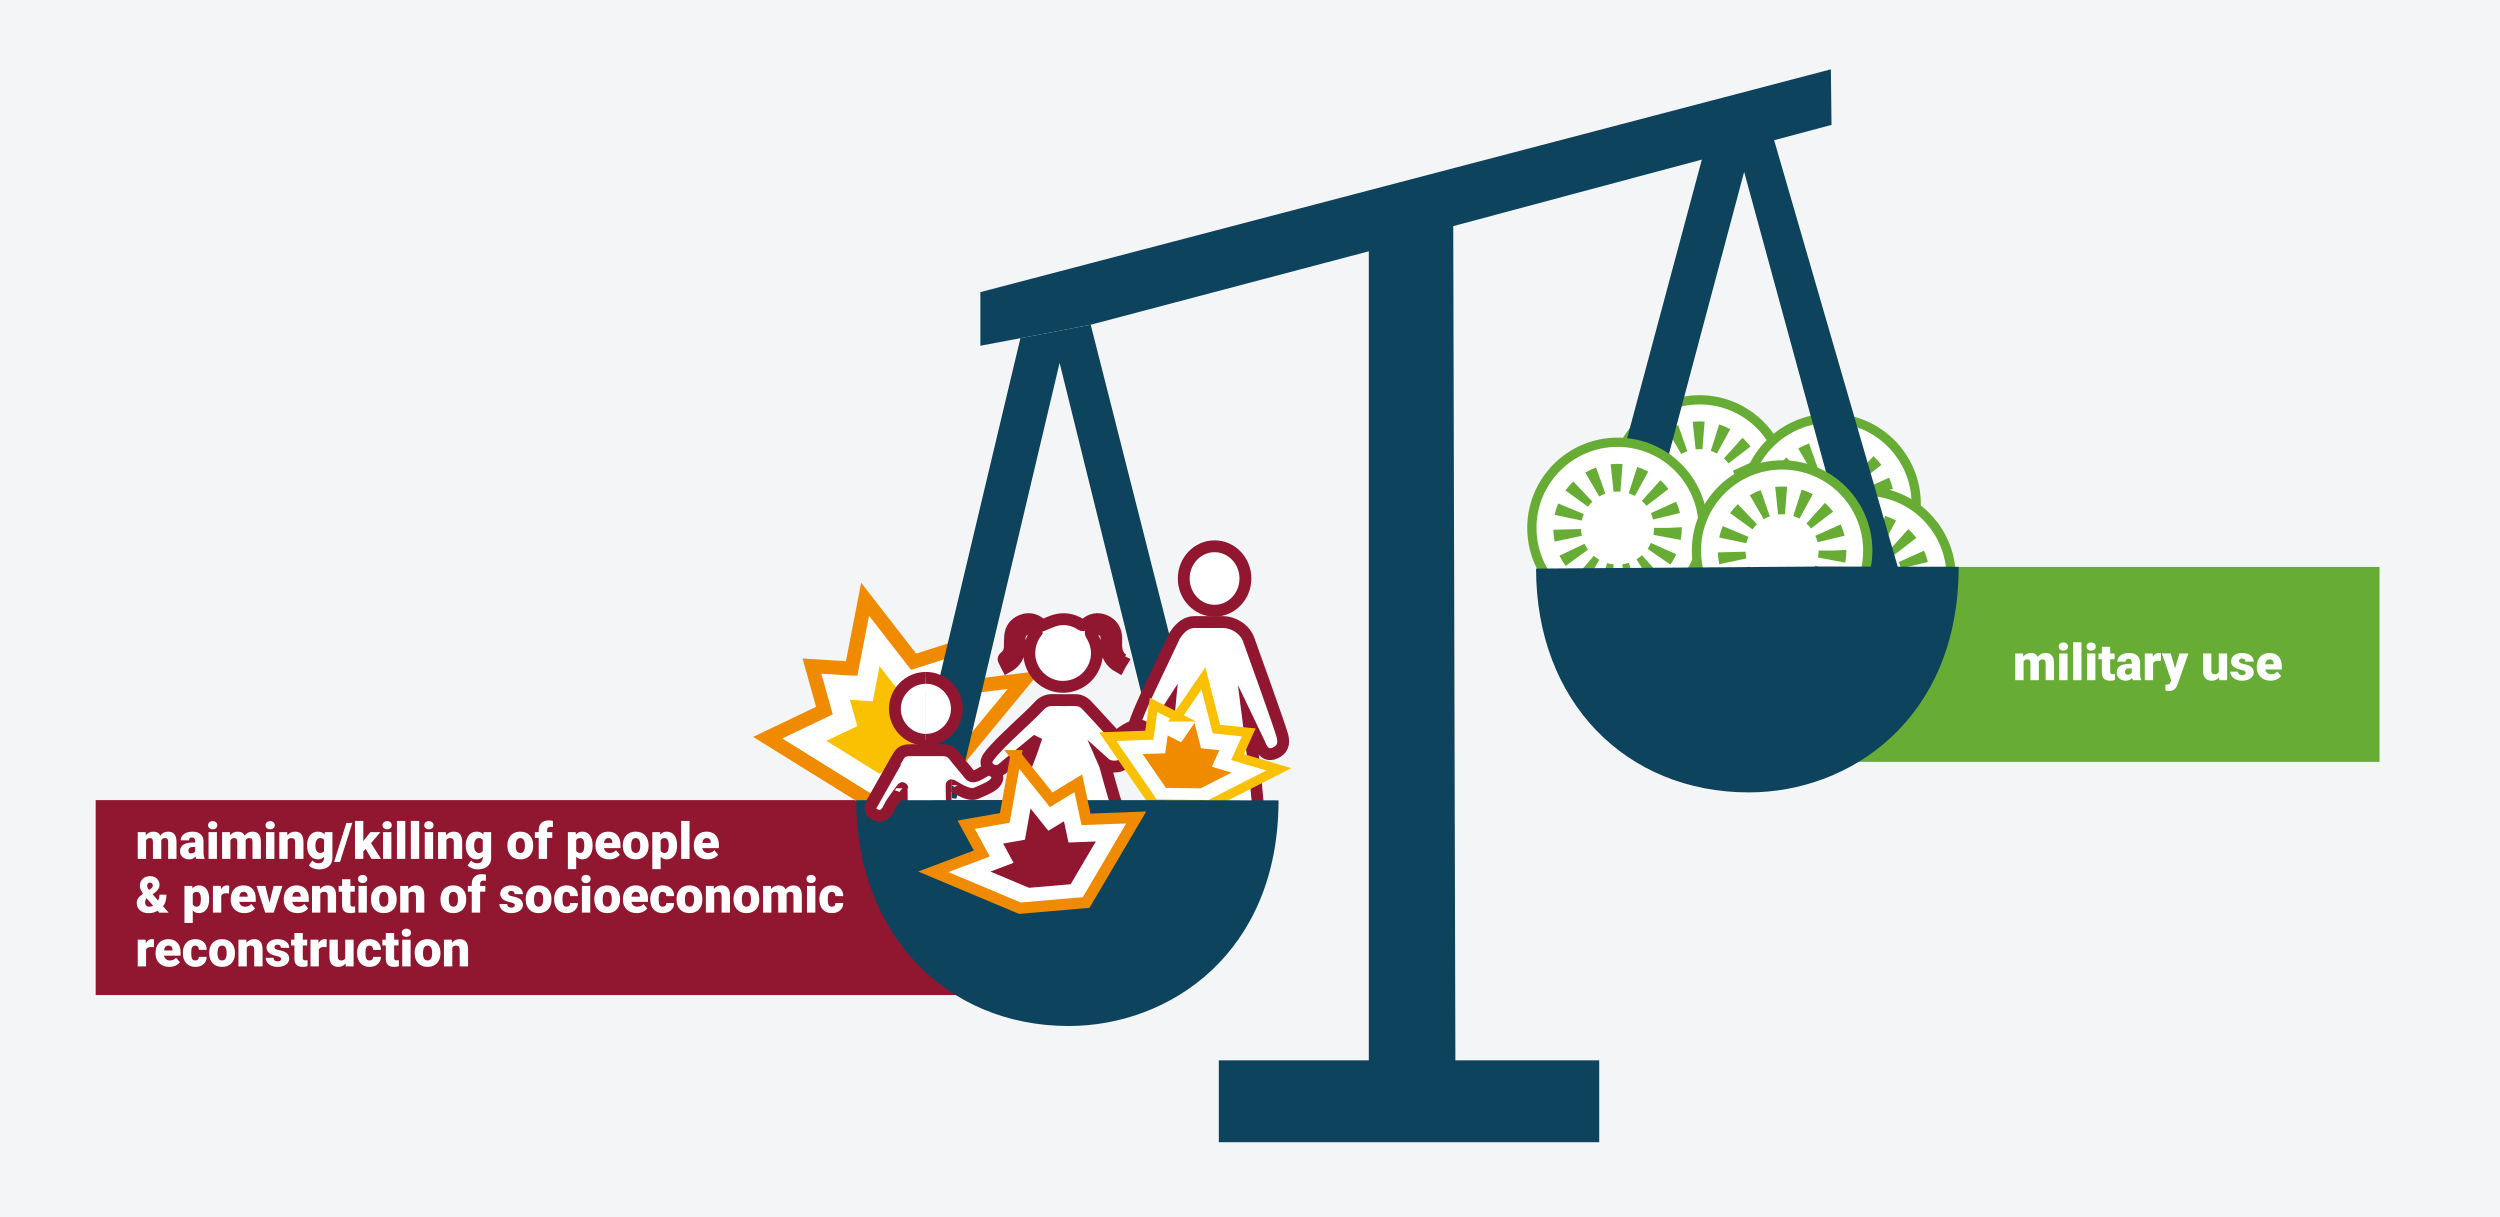 <?xml version="1.0" encoding="UTF-8"?>
<svg id="Ebene_2" data-name="Ebene 2" xmlns="http://www.w3.org/2000/svg" viewBox="0 0 1920 934.74">
  <defs>
    <style>
      .cls-1 {
        fill: #f08b00;
      }

      .cls-2 {
        fill: #90172f;
      }

      .cls-3 {
        fill: #0d435c;
      }

      .cls-4 {
        fill: #67ac35;
      }

      .cls-5, .cls-6, .cls-7, .cls-8, .cls-9 {
        fill: #fff;
      }

      .cls-10 {
        fill: #f3f5f7;
      }

      .cls-6 {
        stroke-width: 8.591px;
      }

      .cls-6, .cls-7 {
        stroke: #f08b00;
      }

      .cls-6, .cls-7, .cls-8, .cls-9 {
        stroke-miterlimit: 10;
      }

      .cls-7 {
        stroke-width: 10.754px;
      }

      .cls-8 {
        stroke: #fac102;
        stroke-width: 7.122px;
      }

      .cls-9 {
        stroke: #90172f;
        stroke-width: 9.107px;
      }

      .cls-11 {
        fill: #fac102;
      }
    </style>
  </defs>
  <rect class="cls-10" x="-17.463" y="-15.034" width="1953.011" height="964.169"/>
  <rect class="cls-2" x="73.478" y="614.493" width="755.444" height="149.695"/>
  <rect class="cls-4" x="1279.216" y="435.411" width="548.259" height="149.695"/>
  <g>
    <circle class="cls-5" cx="1305.22" cy="373.151" r="66.831"/>
    <g>
      <path class="cls-4" d="M1305.285,442.199c-38.239,0-69.35-31.111-69.35-69.35s31.111-69.35,69.35-69.35,69.347,31.111,69.347,69.35-31.107,69.35-69.347,69.35ZM1305.285,310.599c-34.325,0-62.25,27.925-62.25,62.25s27.925,62.25,62.25,62.25c34.322,0,62.246-27.925,62.246-62.25s-27.924-62.25-62.246-62.25Z"/>
      <path class="cls-4" d="M1300.179,422.066c-3.062-.316-6.095-.919-9.015-1.793l6.109-20.408c1.64.492,3.353.832,5.09,1.009l-2.184,21.192ZM1311.6,421.924l-2.698-21.129c1.713-.219,3.415-.604,5.059-1.141l6.609,20.255c-2.916.95-5.932,1.626-8.97,2.014ZM1280.649,415.749c-2.638-1.522-5.156-3.304-7.482-5.301l13.862-16.171c1.328,1.137,2.763,2.153,4.258,3.013l-10.637,18.459ZM1330.968,415.117l-11.088-18.189c1.47-.898,2.874-1.945,4.168-3.114l14.271,15.817c-2.274,2.052-4.747,3.897-7.35,5.485ZM1265.407,402.053c-1.806-2.469-3.387-5.118-4.702-7.877l19.236-9.16c.746,1.567,1.64,3.072,2.663,4.473l-17.197,12.565ZM1345.873,401.041l-17.509-12.128c.985-1.425,1.841-2.951,2.545-4.532l19.465,8.661c-1.245,2.795-2.757,5.485-4.5,7.999ZM1257.017,383.32c-.634-2.975-.995-6.033-1.075-9.091l21.296-.541c.045,1.748.25,3.495.61,5.187l-20.831,4.445ZM1353.785,382.089l-20.942-3.911c.305-1.626.465-3.3.479-4.982l-.004-.378h21.302-10.301l10.284-.506.021.666c0,3.065-.284,6.13-.839,9.112ZM1277.83,367.187l-20.852-4.348c.628-3.013,1.543-5.974,2.722-8.796l19.659,8.196c-.659,1.585-1.175,3.249-1.529,4.947ZM1332.542,366.383c-.399-1.675-.964-3.325-1.674-4.903l19.416-8.758c1.262,2.795,2.264,5.724,2.978,8.703l-20.72,4.958ZM1282.542,356.553l-17.252-12.496c1.782-2.462,3.81-4.778,6.026-6.882l14.673,15.443c-1.269,1.207-2.427,2.531-3.446,3.935ZM1327.515,355.891c-1.054-1.373-2.25-2.659-3.55-3.824l14.209-15.873c2.281,2.042,4.375,4.3,6.234,6.716l-16.892,12.981ZM1291.199,348.714l-10.72-18.407c2.656-1.546,5.461-2.846,8.338-3.859l7.083,20.089c-1.616.572-3.2,1.304-4.701,2.177ZM1318.635,348.312c-1.518-.829-3.12-1.512-4.767-2.039l6.497-20.29c2.916.936,5.759,2.149,8.45,3.613l-10.18,18.716ZM1302.246,345.098l-2.261-21.184c3.058-.326,6.158-.371,9.167-.129l-1.692,21.233c-1.73-.135-3.509-.108-5.215.08Z"/>
    </g>
  </g>
  <g>
    <circle class="cls-5" cx="1405.776" cy="387.286" r="66.831"/>
    <g>
      <path class="cls-4" d="M1405.841,456.335c-38.239,0-69.35-31.111-69.35-69.35s31.111-69.35,69.35-69.35,69.347,31.111,69.347,69.35-31.107,69.35-69.347,69.35ZM1405.841,324.734c-34.325,0-62.25,27.925-62.25,62.25s27.925,62.25,62.25,62.25c34.322,0,62.246-27.925,62.246-62.25s-27.924-62.25-62.246-62.25Z"/>
      <path class="cls-4" d="M1400.736,436.201c-3.062-.316-6.095-.919-9.015-1.793l6.109-20.408c1.64.492,3.353.832,5.09,1.009l-2.184,21.192ZM1412.157,436.059l-2.698-21.129c1.713-.219,3.415-.604,5.059-1.141l6.609,20.255c-2.916.95-5.932,1.626-8.97,2.014ZM1381.205,429.884c-2.638-1.522-5.156-3.304-7.482-5.301l13.862-16.171c1.328,1.137,2.763,2.153,4.258,3.013l-10.637,18.459ZM1431.524,429.253l-11.088-18.189c1.47-.898,2.874-1.945,4.168-3.114l14.271,15.817c-2.274,2.052-4.747,3.897-7.35,5.485ZM1365.964,416.189c-1.806-2.469-3.387-5.118-4.702-7.877l19.236-9.16c.746,1.567,1.64,3.072,2.663,4.473l-17.197,12.565ZM1446.43,415.176l-17.509-12.128c.985-1.425,1.841-2.951,2.545-4.532l19.465,8.661c-1.245,2.795-2.757,5.485-4.5,7.999ZM1357.573,397.456c-.634-2.975-.995-6.033-1.075-9.091l21.296-.541c.045,1.748.25,3.495.61,5.187l-20.831,4.445ZM1454.342,396.225l-20.942-3.911c.305-1.626.465-3.3.479-4.982l-.004-.378h21.302-10.301l10.284-.506.021.666c0,3.065-.284,6.13-.839,9.112ZM1378.386,381.323l-20.852-4.348c.628-3.013,1.543-5.974,2.722-8.796l19.659,8.196c-.659,1.585-1.175,3.249-1.529,4.947ZM1433.098,380.518c-.399-1.675-.964-3.325-1.674-4.903l19.416-8.758c1.262,2.795,2.264,5.724,2.978,8.703l-20.72,4.958ZM1383.098,370.689l-17.252-12.496c1.782-2.462,3.81-4.778,6.026-6.882l14.673,15.443c-1.269,1.207-2.427,2.531-3.446,3.935ZM1428.071,370.027c-1.054-1.373-2.25-2.659-3.55-3.824l14.209-15.873c2.281,2.042,4.375,4.3,6.234,6.716l-16.892,12.981ZM1391.756,362.85l-10.72-18.407c2.656-1.546,5.461-2.846,8.338-3.859l7.083,20.089c-1.616.572-3.2,1.304-4.701,2.177ZM1419.191,362.447c-1.518-.829-3.12-1.512-4.767-2.039l6.497-20.29c2.916.936,5.759,2.149,8.45,3.613l-10.18,18.716ZM1402.802,359.234l-2.261-21.184c3.058-.326,6.158-.371,9.167-.129l-1.692,21.233c-1.73-.135-3.509-.108-5.215.08Z"/>
    </g>
  </g>
  <g>
    <circle class="cls-5" cx="1432.587" cy="443.328" r="66.831"/>
    <g>
      <path class="cls-4" d="M1432.652,512.376c-38.239,0-69.35-31.111-69.35-69.35s31.111-69.35,69.35-69.35,69.347,31.111,69.347,69.35-31.107,69.35-69.347,69.35ZM1432.652,380.776c-34.325,0-62.25,27.925-62.25,62.25s27.925,62.25,62.25,62.25c34.322,0,62.246-27.925,62.246-62.25s-27.924-62.25-62.246-62.25Z"/>
      <path class="cls-4" d="M1427.546,492.243c-3.062-.316-6.095-.919-9.015-1.793l6.109-20.408c1.64.492,3.353.832,5.09,1.009l-2.184,21.192ZM1438.967,492.101l-2.698-21.129c1.713-.219,3.415-.604,5.059-1.141l6.609,20.255c-2.916.95-5.932,1.626-8.97,2.014ZM1408.016,485.926c-2.638-1.522-5.156-3.304-7.482-5.301l13.862-16.171c1.328,1.137,2.763,2.153,4.258,3.013l-10.637,18.459ZM1458.335,485.295l-11.088-18.189c1.47-.898,2.874-1.945,4.168-3.114l14.271,15.817c-2.274,2.052-4.747,3.897-7.35,5.485ZM1392.774,472.23c-1.806-2.469-3.387-5.118-4.702-7.877l19.236-9.16c.746,1.567,1.64,3.072,2.663,4.473l-17.197,12.565ZM1473.24,471.218l-17.509-12.128c.985-1.425,1.841-2.951,2.545-4.532l19.465,8.661c-1.245,2.795-2.757,5.485-4.5,7.999ZM1384.384,453.497c-.634-2.975-.995-6.033-1.075-9.091l21.296-.541c.045,1.748.25,3.495.61,5.187l-20.831,4.445ZM1481.152,452.266l-20.942-3.911c.305-1.626.465-3.3.479-4.982l-.004-.378h21.302-10.301l10.284-.506.021.666c0,3.065-.284,6.13-.839,9.112ZM1405.197,437.364l-20.852-4.348c.628-3.013,1.543-5.974,2.722-8.796l19.659,8.196c-.659,1.585-1.175,3.249-1.529,4.947ZM1459.909,436.56c-.399-1.675-.964-3.325-1.674-4.903l19.416-8.758c1.262,2.795,2.264,5.724,2.978,8.703l-20.72,4.958ZM1409.909,426.731l-17.252-12.496c1.782-2.462,3.81-4.778,6.026-6.882l14.673,15.443c-1.269,1.207-2.427,2.531-3.446,3.935ZM1454.882,426.069c-1.054-1.373-2.25-2.659-3.55-3.824l14.209-15.873c2.281,2.042,4.375,4.3,6.234,6.716l-16.892,12.981ZM1418.566,418.891l-10.72-18.407c2.656-1.546,5.461-2.846,8.338-3.859l7.083,20.089c-1.616.572-3.2,1.304-4.701,2.177ZM1446.002,418.489c-1.518-.829-3.12-1.512-4.767-2.039l6.497-20.29c2.916.936,5.759,2.149,8.45,3.613l-10.18,18.716ZM1429.613,415.275l-2.261-21.184c3.058-.326,6.158-.371,9.167-.129l-1.692,21.233c-1.73-.135-3.509-.108-5.215.08Z"/>
    </g>
  </g>
  <path class="cls-7" d="M654.053,513.493l-30.477-1.933,9.562,34.183-43.57,20.801,80.604,50.031,58.94-24.747,57.484-69.686-49.5,6.084.443-31.447-35.897,11.443-37.267-48.006-10.321,53.277Z"/>
  <polygon class="cls-11" points="712.234 578.546 737.859 547.481 714.233 550.383 714.531 529.302 694.221 535.775 675.516 511.679 670.297 538.614 652.757 537.502 658.385 557.623 634.652 568.953 675.175 594.104 712.234 578.546"/>
  <path class="cls-3" d="M1362.326,106.935l-55.139,14.976-85.361,318.385c4.759.992,9.403,2.834,14.245,3.435,6.71.834,13.552.382,20.319.205l83.113-311.95,86.557,317.306c3.688.424,7.389.341,11.098.295,3.877-.048,7.7.245,11.562.647,4.501.468,9.001.991,13.507,1.393l-99.902-344.692Z"/>
  <polyline class="cls-3" points="837.666 249.385 1051.241 192.993 1051.241 814.335 936.055 814.335 936.055 877.193 1228.207 877.193 1228.207 814.335 1117.735 814.335 1116.088 173.652 1406.605 95.897 1406.113 53.24 752.912 224.348 752.912 265.519 783.669 259.739"/>
  <path class="cls-3" d="M783.669,259.739l-83.866,352.273c11.532,1.212,23.193-.742,34.666,1.406l79.305-334.731,85.581,345.936c.147-.934.56-1.861,1.058-1.88,10.641-.409,21.284-.1,31.928-.026l-94.674-373.333"/>
  <g>
    <path class="cls-9" d="M937.313,688.137c-2.304,0-5.181-.26-7.024-2.3-1.246-1.376-1.867-3.401-1.843-6.009,0-.01.034-2.16.034-2.16l.784-69.666c-.005-.014-.005-.053-.01-.053,0-.019.034-2.069.034-2.069,0-.14.038-.269.101-.38.799-7.712,4.95-6.456,8.501-6.456,3.825.024,9.689-.048,9.689,8.862,0,8.217-.77,69.185-.779,69.8l-.034,2.155c-.005.111-.524,8.164-7.591,8.246l-.649.014c-.385.005-.794.014-1.212.014Z"/>
    <path class="cls-9" d="M918.787,688.137c-2.304,0-5.181-.26-7.024-2.3-1.246-1.376-1.867-3.401-1.843-6.009,0-.01.034-2.16.034-2.16l.784-69.666c-.005-.014-.005-.053-.01-.053,0-.019.034-2.069.034-2.069,0-.14.038-.269.101-.38.799-7.712,4.95-6.456,8.501-6.456,3.825.024,9.689-.048,9.689,8.862,0,8.217-.77,69.185-.779,69.8l-.034,2.155c-.005.111-.524,8.164-7.591,8.246l-.649.014c-.385.005-.794.014-1.212.014Z"/>
    <path class="cls-9" d="M864.175,504.112c-1.135,2.271-3.71,5.866-4.845,8.142-6.504-3.608-9.424-9.006-9.525-16.078-.034-2.242.01-4.493-.072-6.735-.101-2.819-1.535-4.825-4.113-5.884-2.482-1.015-4.811-.558-6.971,1.049-1.198.89-1.28,1.636-.462,2.944,6.076,9.699,5.605,20.749-1.164,29.774-6.158,8.212-17.228,11.993-27.239,9.304-10.3-2.766-17.906-11.575-19.113-22.005-.64-5.547.471-12.224,4.782-18.445-1.867-2.68-4.614-3.738-7.539-2.915-2.814.794-4.719,3.411-4.83,6.567-.12,3.512.048,7.067-.496,10.512-.842,5.335-4.041,9.16-9.001,11.888-1.01-1.982-2.025-3.781-2.824-5.672-.178-.419.236-1.39.674-1.713,2.79-2.098,4.075-4.859,4.113-8.303.034-2.838.014-5.696.303-8.51.553-5.48,3.627-9.323,8.602-11.378,5.172-2.131,10.112-1.328,14.5,2.28.63.52,1.256,1.049,1.621,1.352,3.425-1.371,6.572-2.963,9.896-3.887,6.918-1.92,13.504-.659,19.546,3.141,1.448.909,2.285.88,3.589-.279,4.431-3.95,9.588-4.845,15.019-2.511,5.523,2.377,8.318,6.841,8.635,12.835.067,1.342.072,2.694.005,4.041-.255,4.878.575,10.367,5.425,13.057"/>
    <path class="cls-9" d="M932.794,469.037c-13.061,0-23.689-11.1-23.689-24.746s10.627-24.75,23.689-24.75,23.689,11.104,23.689,24.75-10.627,24.746-23.689,24.746Z"/>
    <path class="cls-9" d="M900.828,628.533c-5.09,0-9.227-4.474-9.227-9.968,0-.048,2.188-29.381,2.192-29.425l4.385-45.884-10.687,16.534c-.014.019-5.215,6.018-7.769,6.018-1.496,0-4.666-.143-6.499-1.567-1.515-1.179-1.689-3.343-2.108-5.967-.586-3.675,12.17-30.328,12.175-30.333,0,0,19.034-40.053,19.039-40.062,4.546-6.932,9.41-10.16,15.298-10.16.274,0,.548.005.827.019l20.85-.005c7.452.082,16.631,4.83,19.777,13.754.962,2.675,23.698,65.779,25.776,73.51,1.756,6.528-.096,10.892-5.658,13.35-1.299.572-2.54.861-3.685.861-3.522,0-6.264-2.651-8.159-7.885-.01-.019-8.574-17.881-8.574-17.881l4.813,37.88c.005.043,2.534,27.194,2.534,27.242,0,5.494-4.137,9.968-9.227,9.968h-56.075Z"/>
    <path class="cls-9" d="M730.816,603.04c-.096-.004,1.37,75.514,1.38,78.463.014,3.834-3.88,7.433-8.888,7.668-5.619.269-9.286-2.981-9.642-7.464-.048-.568-.024-1.14-.024-1.713v-48.277c0-.414.043-.827.038-1.241-.014-1.164-.9-1.92-2.314-1.972-1.179-.048-2.242.75-2.3,1.809-.048.775.034,1.554.034,2.328.005,16.198.01,32.391-.005,48.589,0,3.844-2.877,6.904-7.288,7.851-5.85,1.256-8.948-2.237-9.343-7.269-.053-.621-.029-1.246-.029-1.867-.005-16.925-.019-33.844-.005-50.769.005-4.349.12-8.698.13-13.047.005-3.579-.063-7.159-.106-10.738,0-.178-7.635,10.175-9.025,12.662-1.309,2.338-3.358,8.736-8.635,8.409-2.396.067-5.143-1.472-6.187-3.339-.866-1.544-1.058-3.045-.058-4.614.726-1.131,1.318-2.328,1.977-3.493,5.638-9.978,11.272-19.955,16.92-29.928.924-1.636,1.944-3.238,2.891-4.869,1.506-2.588,4.065-3.873,7.404-4.012,2.723-.115,5.465-.029,8.198-.029,6.023,0,12.051.029,18.079-.01,3.666-.024,6.418,1.208,8.414,3.786,4.917,6.355,7.337,8.698,12.292,15.039,3.637,4.642,12.085-5.104,15.683-3.82,3.82,1.361,6.139,3.955,5.455,7.226-1.501,4.503-6.615,6.75-16.366,10.911-6.297,2.689-18.68-6.769-18.68-6.273"/>
    <path class="cls-9" d="M711.063,568.179c-13.052-.024-23.799-10.781-23.794-23.814.005-13.066,10.719-23.765,23.799-23.77"/>
    <path class="cls-9" d="M711.068,520.595c13.052-.005,23.809,10.729,23.818,23.77.014,12.999-10.829,23.838-23.823,23.814"/>
    <path class="cls-9" d="M838.178,636.234c-6.716.64-13.008,1.246-19.46,1.867-.058.452-.173.924-.173,1.395-.01,13.432-.034,26.864.01,40.296.014,4.686,3.127,8.049,8.005,8.876,5.999,1.015,11.065-2.583,11.416-8.169.14-2.251.188-4.517.192-6.774.019-11.806.01-23.612.01-35.417v-2.073ZM816.394,638.115c-6.552-.63-12.994-1.256-19.575-1.891-.034.601-.101,1.222-.101,1.847-.01,13.923-.019,27.845,0,41.768.01,4.652,3.031,7.909,8.073,8.809,4.753.842,9.487-1.549,11.002-5.682.438-1.183.707-2.482.712-3.733.048-13.143.034-26.291.024-39.434,0-.553-.087-1.106-.135-1.684ZM794.777,569.799c-.488,1.463-3.235,9.697-5.79,15.995-1.713,4.224-3.416,8.453-5.152,12.672-3.098,7.534-6.216,15.063-9.323,22.592-.14.332-.236.678-.404.991-1.501,2.766-.375,4.565,2.973,5.311,3.339.736,6.62,1.713,9.958,2.458,9.227,2.064,18.604,3.377,28.105,3.594,4.373.101,8.785-.241,13.138-.693,9.429-.986,18.705-2.694,27.744-5.364.597-.173,1.212-.303,1.78-.539,1.626-.674,2.276-1.905,1.785-3.469-.346-1.082-.803-2.141-1.232-3.199-3.728-9.222-9.21-31.759-10.232-34.059,3.311,3.001,10.892,4.437,16.98-.951,2.302-2.037,12.519-11.163,15.917-15.14,1.426-1.669,2.041-5.424.954-7.824-1.518-3.35-5.189-5.607-9.039-5.022-7.345,1.118-15.699,8.82-15.699,8.82-4.551-4.58-18.216-19.897-22.95-24.708-2.386-2.425-5.302-3.618-8.91-3.589-5.571.048-11.152.149-16.713-.038-4.219-.14-7.438,1.342-10.146,4.046-1.626,1.631-3.204,3.3-4.82,4.936-7.558,7.654-34.361,31.145-35.898,37.423-.738,3.014.784,5.759,4.214,7.476,2.463,1.232,5.927.616,8.154-1.491,1.78-1.684,23.85-19.589,24.605-20.228Z"/>
  </g>
  <path class="cls-8" d="M903.902,550.575l-17.998-9.225-3.223,23.285-31.955,1.123,35.734,51.675,42.331.542,53.317-27.135-31.668-9.382,8.576-18.98-24.823-2.534-9.951-38.997-20.342,29.628Z"/>
  <polygon class="cls-1" points="922.05 605.449 945.819 593.353 930.704 588.874 936.453 576.15 922.41 574.717 917.416 555.143 907.131 570.121 896.773 564.812 894.875 578.518 877.47 579.129 895.435 605.108 922.05 605.449"/>
  <g>
    <circle class="cls-5" cx="1242.205" cy="405.747" r="66.831"/>
    <g>
      <path class="cls-4" d="M1242.27,474.795c-38.239,0-69.35-31.111-69.35-69.35s31.111-69.35,69.35-69.35,69.347,31.111,69.347,69.35-31.107,69.35-69.347,69.35ZM1242.27,343.195c-34.325,0-62.25,27.925-62.25,62.25s27.925,62.25,62.25,62.25c34.322,0,62.246-27.925,62.246-62.25s-27.924-62.25-62.246-62.25Z"/>
      <path class="cls-4" d="M1237.165,454.662c-3.062-.316-6.095-.919-9.015-1.793l6.109-20.408c1.64.492,3.353.832,5.09,1.009l-2.184,21.192ZM1248.586,454.52l-2.698-21.129c1.713-.219,3.415-.604,5.059-1.141l6.609,20.255c-2.916.95-5.932,1.626-8.97,2.014ZM1217.634,448.345c-2.638-1.522-5.156-3.304-7.482-5.301l13.862-16.171c1.328,1.137,2.763,2.153,4.258,3.013l-10.637,18.459ZM1267.954,447.714l-11.088-18.189c1.47-.898,2.874-1.945,4.168-3.114l14.271,15.817c-2.274,2.052-4.747,3.897-7.35,5.485ZM1202.393,434.649c-1.806-2.469-3.387-5.118-4.702-7.877l19.236-9.16c.746,1.567,1.64,3.072,2.663,4.473l-17.197,12.565ZM1282.859,433.637l-17.509-12.128c.985-1.425,1.841-2.951,2.545-4.532l19.465,8.661c-1.245,2.795-2.757,5.485-4.5,7.999ZM1194.002,415.916c-.634-2.975-.995-6.033-1.075-9.091l21.296-.541c.045,1.748.25,3.495.61,5.187l-20.831,4.445ZM1290.771,414.685l-20.942-3.911c.305-1.626.465-3.3.479-4.982l-.004-.378h21.302-10.301l10.284-.506.021.666c0,3.065-.284,6.13-.839,9.112ZM1214.816,399.783l-20.852-4.348c.628-3.013,1.543-5.974,2.722-8.796l19.659,8.196c-.659,1.585-1.175,3.249-1.529,4.947ZM1269.527,398.979c-.399-1.675-.964-3.325-1.674-4.903l19.416-8.758c1.262,2.795,2.264,5.724,2.978,8.703l-20.72,4.958ZM1219.527,389.15l-17.252-12.496c1.782-2.462,3.81-4.778,6.026-6.882l14.673,15.443c-1.269,1.207-2.427,2.531-3.446,3.935ZM1264.5,388.487c-1.054-1.373-2.25-2.659-3.55-3.824l14.209-15.873c2.281,2.042,4.375,4.3,6.234,6.716l-16.892,12.981ZM1228.185,381.31l-10.72-18.407c2.656-1.546,5.461-2.846,8.338-3.859l7.083,20.089c-1.616.572-3.2,1.304-4.701,2.177ZM1255.621,380.908c-1.518-.829-3.12-1.512-4.767-2.039l6.497-20.29c2.916.936,5.759,2.149,8.45,3.613l-10.18,18.716ZM1239.231,377.694l-2.261-21.184c3.058-.326,6.158-.371,9.167-.129l-1.692,21.233c-1.73-.135-3.509-.108-5.215.08Z"/>
    </g>
  </g>
  <g>
    <circle class="cls-5" cx="1368.58" cy="423.156" r="66.831"/>
    <g>
      <path class="cls-4" d="M1368.645,492.205c-38.239,0-69.35-31.111-69.35-69.35s31.111-69.35,69.35-69.35,69.347,31.111,69.347,69.35-31.107,69.35-69.347,69.35ZM1368.645,360.605c-34.325,0-62.25,27.925-62.25,62.25s27.925,62.25,62.25,62.25c34.322,0,62.246-27.925,62.246-62.25s-27.924-62.25-62.246-62.25Z"/>
      <path class="cls-4" d="M1363.54,472.072c-3.062-.316-6.095-.919-9.015-1.793l6.109-20.408c1.64.492,3.353.832,5.09,1.009l-2.184,21.192ZM1374.96,471.929l-2.698-21.129c1.713-.219,3.415-.604,5.059-1.141l6.609,20.255c-2.916.95-5.932,1.626-8.97,2.014ZM1344.009,465.754c-2.638-1.522-5.156-3.304-7.482-5.301l13.862-16.171c1.328,1.137,2.763,2.153,4.258,3.013l-10.637,18.459ZM1394.328,465.123l-11.088-18.189c1.47-.898,2.874-1.945,4.168-3.114l14.271,15.817c-2.274,2.052-4.747,3.897-7.35,5.485ZM1328.767,452.059c-1.806-2.469-3.387-5.118-4.702-7.877l19.236-9.16c.746,1.567,1.64,3.072,2.663,4.473l-17.197,12.565ZM1409.233,451.046l-17.509-12.128c.985-1.425,1.841-2.951,2.545-4.532l19.465,8.661c-1.245,2.795-2.757,5.485-4.5,7.999ZM1320.377,433.326c-.634-2.975-.995-6.033-1.075-9.091l21.296-.541c.045,1.748.25,3.495.61,5.187l-20.831,4.445ZM1417.145,432.095l-20.942-3.911c.305-1.626.465-3.3.479-4.982l-.004-.378h21.302-10.301l10.284-.506.021.666c0,3.065-.284,6.13-.839,9.112ZM1341.19,417.193l-20.852-4.348c.628-3.013,1.543-5.974,2.722-8.796l19.659,8.196c-.659,1.585-1.175,3.249-1.529,4.947ZM1395.902,416.389c-.399-1.675-.964-3.325-1.674-4.903l19.416-8.758c1.262,2.795,2.264,5.724,2.978,8.703l-20.72,4.958ZM1345.902,406.559l-17.252-12.496c1.782-2.462,3.81-4.778,6.026-6.882l14.673,15.443c-1.269,1.207-2.427,2.531-3.446,3.935ZM1390.875,405.897c-1.054-1.373-2.25-2.659-3.55-3.824l14.209-15.873c2.281,2.042,4.375,4.3,6.234,6.716l-16.892,12.981ZM1354.56,398.72l-10.72-18.407c2.656-1.546,5.461-2.846,8.338-3.859l7.083,20.089c-1.616.572-3.2,1.304-4.701,2.177ZM1381.995,398.318c-1.518-.829-3.12-1.512-4.767-2.039l6.497-20.29c2.916.936,5.759,2.149,8.45,3.613l-10.18,18.716ZM1365.606,395.104l-2.261-21.184c3.058-.326,6.158-.371,9.167-.129l-1.692,21.233c-1.73-.135-3.509-.108-5.215.08Z"/>
    </g>
  </g>
  <path class="cls-3" d="M1397.097,435.091l-217.399,1.595c0,102.314,69.05,171.878,163.42,171.878,77.71,0,161.138-56.14,161.138-173.279l-107.159-.194Z"/>
  <path class="cls-3" d="M874.754,614.493l-217.214.049c0,102.314,68.865,173.424,163.235,173.424,77.71,0,161.138-56.14,161.138-173.279l-107.159-.194Z"/>
  <g>
    <path class="cls-5" d="M1553.705,501.865l.209,2.409c1.454-1.859,3.409-2.789,5.863-2.789,2.593,0,4.345,1.031,5.255,3.093,1.392-2.062,3.403-3.093,6.034-3.093,4.161,0,6.299,2.518,6.413,7.552v13.357h-6.413v-12.959c0-1.05-.178-1.815-.531-2.296-.354-.48-.999-.721-1.936-.721-1.265,0-2.207.562-2.827,1.688l.02.266v14.021h-6.413v-12.921c0-1.075-.171-1.854-.513-2.334s-.993-.721-1.954-.721c-1.228,0-2.163.562-2.809,1.688v14.287h-6.394v-20.529h5.995Z"/>
    <path class="cls-5" d="M1581.084,496.552c0-.916.329-1.667.987-2.252.657-.585,1.511-.878,2.562-.878,1.05,0,1.903.293,2.562.878.657.585.986,1.336.986,2.252,0,.917-.329,1.668-.986,2.253-.658.586-1.512.878-2.562.878-1.051,0-1.904-.292-2.562-.878-.658-.585-.987-1.336-.987-2.253ZM1587.877,522.395h-6.413v-20.529h6.413v20.529Z"/>
    <path class="cls-5" d="M1598.56,522.395h-6.413v-29.144h6.413v29.144Z"/>
    <path class="cls-5" d="M1602.449,496.552c0-.916.329-1.667.987-2.252.657-.585,1.511-.878,2.562-.878,1.05,0,1.903.293,2.562.878.657.585.986,1.336.986,2.252,0,.917-.329,1.668-.986,2.253-.658.586-1.512.878-2.562.878-1.051,0-1.904-.292-2.562-.878-.658-.585-.987-1.336-.987-2.253ZM1609.242,522.395h-6.413v-20.529h6.413v20.529Z"/>
    <path class="cls-5" d="M1620.627,496.761v5.104h3.377v4.439h-3.377v9.392c0,.772.139,1.31.417,1.613s.829.455,1.651.455c.632,0,1.163-.038,1.594-.113v4.572c-1.151.367-2.353.551-3.605.551-2.2,0-3.826-.519-4.876-1.557-1.05-1.037-1.575-2.611-1.575-4.724v-10.189h-2.618v-4.439h2.618v-5.104h6.395Z"/>
    <path class="cls-5" d="M1638.083,522.395c-.228-.417-.43-1.031-.607-1.841-1.176,1.48-2.82,2.221-4.933,2.221-1.936,0-3.58-.585-4.934-1.756-1.354-1.17-2.03-2.64-2.03-4.411,0-2.226.822-3.908,2.467-5.047s4.035-1.708,7.172-1.708h1.974v-1.087c0-1.894-.815-2.841-2.447-2.841-1.519,0-2.277.751-2.277,2.25h-6.395c0-1.983.845-3.594,2.533-4.832s3.843-1.857,6.461-1.857,4.687.639,6.204,1.916c1.519,1.278,2.296,3.03,2.334,5.256v9.089c.025,1.885.316,3.327.873,4.326v.322h-6.395ZM1634.08,518.221c.797,0,1.457-.171,1.982-.513.524-.342.901-.728,1.129-1.157v-3.282h-1.859c-2.227,0-3.34.999-3.34,2.997,0,.582.196,1.054.589,1.414.392.36.892.541,1.499.541Z"/>
    <path class="cls-5" d="M1659.562,507.652l-2.105-.152c-2.012,0-3.302.633-3.871,1.897v12.997h-6.394v-20.529h5.995l.209,2.637c1.075-2.011,2.574-3.017,4.497-3.017.683,0,1.277.076,1.783.228l-.114,5.939Z"/>
    <path class="cls-5" d="M1670.415,513.439l3.415-11.573h6.85l-8.367,23.964-.36.872c-1.189,2.657-3.289,3.985-6.3,3.985-.834,0-1.714-.126-2.637-.379v-4.555h.835c.897,0,1.584-.13,2.059-.39.474-.26.825-.725,1.053-1.396l.513-1.367-7.135-20.735h6.831l3.244,11.573Z"/>
    <path class="cls-5" d="M1704.245,520.175c-1.354,1.733-3.182,2.6-5.483,2.6-2.252,0-3.956-.655-5.113-1.964-1.157-1.31-1.736-3.19-1.736-5.646v-13.3h6.395v13.338c0,1.759.854,2.638,2.562,2.638,1.467,0,2.511-.524,3.131-1.575v-14.4h6.432v20.529h-5.996l-.189-2.22Z"/>
    <path class="cls-5" d="M1724.681,516.627c0-.544-.285-.98-.854-1.31-.568-.329-1.65-.67-3.244-1.024s-2.909-.819-3.946-1.395c-1.038-.576-1.828-1.274-2.372-2.097s-.815-1.765-.815-2.827c0-1.885.777-3.438,2.333-4.658,1.557-1.221,3.593-1.831,6.11-1.831,2.706,0,4.882.613,6.526,1.841,1.645,1.227,2.467,2.84,2.467,4.838h-6.413c0-1.645-.866-2.467-2.6-2.467-.671,0-1.233.188-1.688.56-.455.374-.683.839-.683,1.396,0,.568.277,1.03.834,1.385s1.445.645,2.666.873c1.221.228,2.293.499,3.216.815,3.087,1.062,4.63,2.967,4.63,5.711,0,1.872-.832,3.396-2.495,4.573-1.663,1.176-3.816,1.765-6.46,1.765-1.759,0-3.327-.316-4.706-.949-1.379-.632-2.454-1.492-3.226-2.58s-1.157-2.232-1.157-3.435h5.977c.025.949.342,1.642.949,2.078.606.436,1.385.654,2.333.654.873,0,1.528-.177,1.964-.531.437-.354.655-.816.655-1.385Z"/>
    <path class="cls-5" d="M1743.768,522.775c-3.149,0-5.698-.939-7.646-2.818-1.948-1.878-2.922-4.322-2.922-7.333v-.531c0-2.1.389-3.953,1.167-5.56s1.913-2.849,3.406-3.729c1.492-.879,3.263-1.318,5.312-1.318,2.884,0,5.161.896,6.83,2.685,1.67,1.79,2.505,4.285,2.505,7.485v2.485h-12.713c.229,1.151.728,2.056,1.499,2.714.771.657,1.771.986,2.998.986,2.023,0,3.605-.708,4.743-2.125l2.922,3.453c-.797,1.101-1.926,1.977-3.387,2.628s-3.032.978-4.715.978ZM1743.047,506.419c-1.872,0-2.985,1.239-3.34,3.719h6.451v-.493c.025-1.025-.234-1.818-.777-2.382-.544-.562-1.322-.844-2.334-.844Z"/>
  </g>
  <g>
    <path class="cls-5" d="M111.782,639.086l.208,2.409c1.455-1.859,3.409-2.789,5.863-2.789,2.593,0,4.345,1.031,5.256,3.093,1.391-2.062,3.402-3.093,6.034-3.093,4.162,0,6.299,2.518,6.413,7.552v13.357h-6.413v-12.959c0-1.05-.177-1.815-.531-2.296-.354-.48-1-.721-1.936-.721-1.265,0-2.208.562-2.827,1.688l.019.266v14.021h-6.413v-12.921c0-1.075-.171-1.854-.512-2.334s-.993-.721-1.954-.721c-1.227,0-2.163.562-2.808,1.688v14.287h-6.395v-20.529h5.996Z"/>
    <path class="cls-5" d="M150.773,659.615c-.229-.417-.431-1.031-.607-1.841-1.176,1.48-2.821,2.221-4.933,2.221-1.936,0-3.58-.585-4.934-1.756-1.354-1.17-2.03-2.64-2.03-4.411,0-2.226.822-3.908,2.466-5.047s4.035-1.708,7.172-1.708h1.973v-1.087c0-1.894-.816-2.841-2.448-2.841-1.518,0-2.277.751-2.277,2.25h-6.394c0-1.983.844-3.594,2.533-4.832,1.688-1.238,3.842-1.857,6.46-1.857s4.687.639,6.205,1.916c1.518,1.278,2.295,3.03,2.334,5.256v9.089c.025,1.885.316,3.327.873,4.326v.322h-6.395ZM146.77,655.442c.797,0,1.458-.171,1.983-.513s.901-.728,1.129-1.157v-3.282h-1.859c-2.227,0-3.339.999-3.339,2.997,0,.582.196,1.054.588,1.414s.892.541,1.499.541Z"/>
    <path class="cls-5" d="M159.785,633.773c0-.916.329-1.667.987-2.252.657-.585,1.511-.878,2.562-.878,1.05,0,1.903.293,2.562.878.657.585.986,1.336.986,2.252,0,.917-.329,1.668-.986,2.253-.658.586-1.512.878-2.562.878-1.051,0-1.904-.292-2.562-.878-.658-.585-.987-1.336-.987-2.253ZM166.578,659.615h-6.413v-20.529h6.413v20.529Z"/>
    <path class="cls-5" d="M176.559,639.086l.209,2.409c1.454-1.859,3.409-2.789,5.863-2.789,2.593,0,4.345,1.031,5.255,3.093,1.392-2.062,3.403-3.093,6.034-3.093,4.161,0,6.299,2.518,6.413,7.552v13.357h-6.413v-12.959c0-1.05-.178-1.815-.531-2.296-.354-.48-.999-.721-1.936-.721-1.265,0-2.207.562-2.827,1.688l.02.266v14.021h-6.413v-12.921c0-1.075-.171-1.854-.513-2.334s-.993-.721-1.954-.721c-1.228,0-2.163.562-2.809,1.688v14.287h-6.394v-20.529h5.995Z"/>
    <path class="cls-5" d="M203.938,633.773c0-.916.329-1.667.987-2.252.657-.585,1.511-.878,2.562-.878,1.05,0,1.903.293,2.562.878.657.585.986,1.336.986,2.252,0,.917-.329,1.668-.986,2.253-.658.586-1.512.878-2.562.878-1.051,0-1.904-.292-2.562-.878-.658-.585-.987-1.336-.987-2.253ZM210.73,659.615h-6.413v-20.529h6.413v20.529Z"/>
    <path class="cls-5" d="M220.54,639.086l.209,2.409c1.417-1.859,3.371-2.789,5.863-2.789,2.138,0,3.734.639,4.791,1.916,1.056,1.278,1.603,3.201,1.641,5.769v13.225h-6.413v-12.959c0-1.037-.209-1.8-.626-2.286-.417-.487-1.177-.73-2.277-.73-1.252,0-2.182.493-2.789,1.479v14.496h-6.394v-20.529h5.995Z"/>
    <path class="cls-5" d="M235.834,649.198c0-2.074.341-3.908,1.024-5.502.683-1.594,1.663-2.824,2.94-3.69s2.764-1.3,4.459-1.3c2.138,0,3.808.721,5.009,2.163l.229-1.783h5.806v19.751c0,1.81-.421,3.381-1.262,4.716-.842,1.334-2.059,2.358-3.652,3.073s-3.441,1.072-5.541,1.072c-1.505,0-2.963-.285-4.373-.854-1.41-.569-2.489-1.31-3.235-2.221l2.676-3.757c1.188,1.404,2.757,2.106,4.705,2.106,2.834,0,4.25-1.455,4.25-4.364v-.645c-1.227,1.354-2.776,2.03-4.648,2.03-2.504,0-4.528-.959-6.071-2.875s-2.314-4.48-2.314-7.693v-.229ZM242.247,649.597c0,1.683.315,3.015.948,3.994.633.98,1.518,1.471,2.656,1.471,1.379,0,2.385-.462,3.017-1.385v-8.634c-.619-.936-1.612-1.403-2.979-1.403-1.139,0-2.03.509-2.675,1.527-.646,1.018-.968,2.495-.968,4.43Z"/>
    <path class="cls-5" d="M261.126,661.987h-4.534l9.43-29.998h4.554l-9.449,29.998Z"/>
    <path class="cls-5" d="M280.821,651.969l-1.803,1.803v5.844h-6.394v-29.163h6.394v15.483l.646-.854,4.819-5.995h7.665l-7.19,8.443,7.665,12.086h-7.324l-4.478-7.646Z"/>
    <path class="cls-5" d="M293.78,633.773c0-.916.329-1.667.987-2.252.657-.585,1.511-.878,2.562-.878,1.05,0,1.903.293,2.562.878.657.585.986,1.336.986,2.252,0,.917-.329,1.668-.986,2.253-.658.586-1.512.878-2.562.878-1.051,0-1.904-.292-2.562-.878-.658-.585-.987-1.336-.987-2.253ZM300.573,659.615h-6.413v-20.529h6.413v20.529Z"/>
    <path class="cls-5" d="M311.256,659.615h-6.413v-29.144h6.413v29.144Z"/>
    <path class="cls-5" d="M321.938,659.615h-6.413v-29.144h6.413v29.144Z"/>
    <path class="cls-5" d="M325.828,633.773c0-.916.329-1.667.987-2.252.657-.585,1.511-.878,2.562-.878,1.05,0,1.903.293,2.562.878.657.585.986,1.336.986,2.252,0,.917-.329,1.668-.986,2.253-.658.586-1.512.878-2.562.878-1.051,0-1.904-.292-2.562-.878-.658-.585-.987-1.336-.987-2.253ZM332.621,659.615h-6.413v-20.529h6.413v20.529Z"/>
    <path class="cls-5" d="M342.431,639.086l.209,2.409c1.417-1.859,3.371-2.789,5.863-2.789,2.138,0,3.734.639,4.791,1.916,1.056,1.278,1.603,3.201,1.641,5.769v13.225h-6.413v-12.959c0-1.037-.209-1.8-.626-2.286-.417-.487-1.177-.73-2.277-.73-1.252,0-2.182.493-2.789,1.479v14.496h-6.394v-20.529h5.995Z"/>
    <path class="cls-5" d="M357.725,649.198c0-2.074.341-3.908,1.024-5.502.683-1.594,1.663-2.824,2.94-3.69s2.764-1.3,4.459-1.3c2.138,0,3.808.721,5.009,2.163l.229-1.783h5.806v19.751c0,1.81-.421,3.381-1.262,4.716-.842,1.334-2.059,2.358-3.652,3.073s-3.441,1.072-5.541,1.072c-1.505,0-2.963-.285-4.373-.854-1.41-.569-2.489-1.31-3.235-2.221l2.676-3.757c1.188,1.404,2.757,2.106,4.705,2.106,2.834,0,4.25-1.455,4.25-4.364v-.645c-1.227,1.354-2.776,2.03-4.648,2.03-2.504,0-4.528-.959-6.071-2.875s-2.314-4.48-2.314-7.693v-.229ZM364.138,649.597c0,1.683.315,3.015.948,3.994.633.98,1.518,1.471,2.656,1.471,1.379,0,2.385-.462,3.017-1.385v-8.634c-.619-.936-1.612-1.403-2.979-1.403-1.139,0-2.03.509-2.675,1.527-.646,1.018-.968,2.495-.968,4.43Z"/>
    <path class="cls-5" d="M389.695,649.161c0-2.05.398-3.874,1.195-5.475.797-1.6,1.942-2.83,3.435-3.69,1.492-.859,3.244-1.29,5.256-1.29,3.073,0,5.496.952,7.267,2.855,1.771,1.904,2.656,4.494,2.656,7.77v.229c0,3.2-.889,5.739-2.665,7.617-1.777,1.879-4.185,2.818-7.22,2.818-2.922,0-5.269-.876-7.039-2.628-1.771-1.752-2.727-4.127-2.865-7.125l-.02-1.081ZM396.09,649.56c0,1.896.297,3.288.892,4.174s1.474,1.328,2.638,1.328c2.276,0,3.44-1.752,3.491-5.256v-.645c0-3.682-1.177-5.521-3.529-5.521-2.138,0-3.295,1.587-3.473,4.762l-.019,1.158Z"/>
    <path class="cls-5" d="M413.736,659.615v-16.09h-2.979v-4.439h2.979v-1.632c0-2.34.688-4.155,2.067-5.445,1.379-1.291,3.314-1.936,5.807-1.936.91,0,1.909.133,2.997.398l.02,4.705c-.393-.113-.917-.171-1.575-.171-1.936,0-2.902.835-2.902,2.505v1.575h4.003v4.439h-4.003v16.09h-6.413Z"/>
    <path class="cls-5" d="M455.137,649.502c0,3.188-.719,5.733-2.154,7.637-1.436,1.904-3.374,2.856-5.815,2.856-1.885,0-3.434-.689-4.648-2.068v9.582h-6.394v-28.423h5.977l.189,1.897c1.227-1.519,2.84-2.277,4.839-2.277,2.529,0,4.496.933,5.9,2.799s2.106,4.431,2.106,7.693v.304ZM448.742,649.104c0-3.643-1.062-5.464-3.188-5.464-1.518,0-2.53.544-3.036,1.632v8.082c.557,1.139,1.581,1.708,3.074,1.708,2.036,0,3.086-1.758,3.149-5.274v-.684Z"/>
    <path class="cls-5" d="M467.887,659.995c-3.149,0-5.698-.939-7.646-2.818-1.948-1.878-2.922-4.322-2.922-7.333v-.531c0-2.1.389-3.953,1.167-5.56s1.913-2.849,3.406-3.729c1.492-.879,3.263-1.318,5.312-1.318,2.884,0,5.161.896,6.83,2.685,1.67,1.79,2.505,4.285,2.505,7.485v2.485h-12.713c.229,1.151.728,2.056,1.499,2.714.771.657,1.771.986,2.998.986,2.023,0,3.605-.708,4.743-2.125l2.922,3.453c-.797,1.101-1.926,1.977-3.387,2.628s-3.032.978-4.715.978ZM467.166,643.64c-1.872,0-2.985,1.239-3.34,3.719h6.451v-.493c.025-1.025-.234-1.818-.777-2.382-.544-.562-1.322-.844-2.334-.844Z"/>
    <path class="cls-5" d="M478.304,649.161c0-2.05.398-3.874,1.195-5.475.797-1.6,1.942-2.83,3.435-3.69,1.492-.859,3.244-1.29,5.256-1.29,3.073,0,5.496.952,7.267,2.855,1.771,1.904,2.656,4.494,2.656,7.77v.229c0,3.2-.889,5.739-2.665,7.617-1.777,1.879-4.185,2.818-7.22,2.818-2.922,0-5.269-.876-7.039-2.628-1.771-1.752-2.727-4.127-2.865-7.125l-.02-1.081ZM484.698,649.56c0,1.896.297,3.288.892,4.174s1.474,1.328,2.638,1.328c2.276,0,3.44-1.752,3.491-5.256v-.645c0-3.682-1.177-5.521-3.529-5.521-2.138,0-3.295,1.587-3.473,4.762l-.019,1.158Z"/>
    <path class="cls-5" d="M519.99,649.502c0,3.188-.719,5.733-2.154,7.637-1.436,1.904-3.374,2.856-5.815,2.856-1.885,0-3.434-.689-4.648-2.068v9.582h-6.394v-28.423h5.977l.189,1.897c1.227-1.519,2.84-2.277,4.839-2.277,2.529,0,4.496.933,5.9,2.799s2.106,4.431,2.106,7.693v.304ZM513.596,649.104c0-3.643-1.062-5.464-3.188-5.464-1.518,0-2.53.544-3.036,1.632v8.082c.557,1.139,1.581,1.708,3.074,1.708,2.036,0,3.086-1.758,3.149-5.274v-.684Z"/>
    <path class="cls-5" d="M529.553,659.615h-6.413v-29.144h6.413v29.144Z"/>
    <path class="cls-5" d="M543.423,659.995c-3.149,0-5.698-.939-7.646-2.818-1.948-1.878-2.922-4.322-2.922-7.333v-.531c0-2.1.389-3.953,1.167-5.56s1.913-2.849,3.406-3.729c1.492-.879,3.263-1.318,5.312-1.318,2.884,0,5.161.896,6.83,2.685,1.67,1.79,2.505,4.285,2.505,7.485v2.485h-12.713c.229,1.151.728,2.056,1.499,2.714.771.657,1.771.986,2.998.986,2.023,0,3.605-.708,4.743-2.125l2.922,3.453c-.797,1.101-1.926,1.977-3.387,2.628s-3.032.978-4.715.978ZM542.702,643.64c-1.872,0-2.985,1.239-3.34,3.719h6.451v-.493c.025-1.025-.234-1.818-.777-2.382-.544-.562-1.322-.844-2.334-.844Z"/>
    <path class="cls-5" d="M109.847,686.35c-.747-1.062-1.332-2.074-1.755-3.036-.424-.961-.636-1.954-.636-2.979,0-2.227.721-4.025,2.163-5.398,1.442-1.372,3.327-2.059,5.654-2.059,2.087,0,3.814.636,5.18,1.907,1.366,1.271,2.049,2.849,2.049,4.733,0,2.354-1.296,4.44-3.889,6.262l-1.442,1.006,4.25,4.876c.695-1.392,1.043-2.915,1.043-4.572h5.37c0,3.731-.86,6.723-2.581,8.975l4.212,4.838h-7.134l-1.291-1.461c-1.062.633-2.147,1.101-3.254,1.404s-2.356.455-3.747.455c-2.732,0-4.921-.718-6.565-2.153-1.645-1.436-2.467-3.323-2.467-5.664,0-1.277.326-2.435.977-3.472s1.919-2.245,3.804-3.624l.057-.038ZM114.458,696.367c1.113,0,2.175-.259,3.188-.777l-4.971-5.654-.171.114c-.721.885-1.082,1.885-1.082,2.997,0,.924.291,1.708.873,2.354.582.645,1.303.967,2.163.967ZM112.978,680.259c0,.886.48,1.961,1.442,3.226l1.271-.797c.582-.38,1.006-.771,1.271-1.177.266-.404.398-.917.398-1.536,0-.582-.203-1.088-.607-1.519-.405-.43-.904-.645-1.499-.645-.709,0-1.265.225-1.67.673-.405.449-.607,1.041-.607,1.774Z"/>
    <path class="cls-5" d="M160.659,690.789c0,3.188-.719,5.733-2.154,7.637-1.436,1.904-3.374,2.856-5.815,2.856-1.885,0-3.434-.689-4.648-2.068v9.582h-6.395v-28.423h5.977l.189,1.897c1.227-1.519,2.84-2.277,4.839-2.277,2.529,0,4.496.933,5.9,2.799s2.106,4.431,2.106,7.693v.304ZM154.265,690.391c0-3.643-1.062-5.464-3.188-5.464-1.518,0-2.53.544-3.036,1.632v8.082c.556,1.139,1.581,1.708,3.074,1.708,2.036,0,3.086-1.758,3.149-5.274v-.684Z"/>
    <path class="cls-5" d="M175.895,686.16l-2.105-.152c-2.012,0-3.302.633-3.871,1.897v12.997h-6.394v-20.529h5.995l.209,2.637c1.075-2.011,2.574-3.017,4.497-3.017.683,0,1.277.076,1.783.228l-.114,5.939Z"/>
    <path class="cls-5" d="M187.772,701.282c-3.149,0-5.698-.939-7.646-2.818-1.948-1.878-2.922-4.322-2.922-7.333v-.531c0-2.1.389-3.953,1.167-5.56s1.913-2.849,3.406-3.729c1.492-.879,3.263-1.318,5.312-1.318,2.884,0,5.161.896,6.83,2.685,1.67,1.79,2.505,4.285,2.505,7.485v2.485h-12.713c.229,1.151.728,2.056,1.499,2.714.771.657,1.771.986,2.998.986,2.023,0,3.605-.708,4.743-2.125l2.922,3.453c-.797,1.101-1.926,1.977-3.387,2.628s-3.032.978-4.715.978ZM187.052,684.927c-1.872,0-2.985,1.239-3.34,3.719h6.451v-.493c.025-1.025-.234-1.818-.777-2.382-.544-.562-1.322-.844-2.334-.844Z"/>
    <path class="cls-5" d="M206.937,693.294l3.244-12.921h6.735l-6.697,20.529h-6.527l-6.697-20.529h6.755l3.188,12.921Z"/>
    <path class="cls-5" d="M228.51,701.282c-3.149,0-5.698-.939-7.646-2.818-1.948-1.878-2.922-4.322-2.922-7.333v-.531c0-2.1.389-3.953,1.167-5.56s1.913-2.849,3.406-3.729c1.492-.879,3.263-1.318,5.312-1.318,2.884,0,5.161.896,6.83,2.685,1.67,1.79,2.505,4.285,2.505,7.485v2.485h-12.713c.229,1.151.728,2.056,1.499,2.714.771.657,1.771.986,2.998.986,2.023,0,3.605-.708,4.743-2.125l2.922,3.453c-.797,1.101-1.926,1.977-3.387,2.628s-3.032.978-4.715.978ZM227.789,684.927c-1.872,0-2.985,1.239-3.34,3.719h6.451v-.493c.025-1.025-.234-1.818-.777-2.382-.544-.562-1.322-.844-2.334-.844Z"/>
    <path class="cls-5" d="M245.605,680.373l.209,2.409c1.417-1.859,3.371-2.789,5.863-2.789,2.138,0,3.734.639,4.791,1.916,1.056,1.278,1.603,3.201,1.641,5.769v13.225h-6.413v-12.959c0-1.037-.209-1.8-.626-2.286-.417-.487-1.177-.73-2.277-.73-1.252,0-2.182.493-2.789,1.479v14.496h-6.394v-20.529h5.995Z"/>
    <path class="cls-5" d="M269.096,675.269v5.104h3.377v4.439h-3.377v9.392c0,.772.139,1.31.417,1.613s.829.455,1.651.455c.632,0,1.163-.038,1.594-.113v4.572c-1.151.367-2.353.551-3.605.551-2.2,0-3.826-.519-4.876-1.557-1.05-1.037-1.575-2.611-1.575-4.724v-10.189h-2.618v-4.439h2.618v-5.104h6.395Z"/>
    <path class="cls-5" d="M274.939,675.06c0-.916.329-1.667.987-2.252.657-.585,1.511-.878,2.562-.878,1.05,0,1.903.293,2.562.878.657.585.986,1.336.986,2.252,0,.917-.329,1.668-.986,2.253-.658.586-1.512.878-2.562.878-1.051,0-1.904-.292-2.562-.878-.658-.585-.987-1.336-.987-2.253ZM281.732,700.903h-6.413v-20.529h6.413v20.529Z"/>
    <path class="cls-5" d="M284.863,690.448c0-2.05.398-3.874,1.195-5.475.797-1.6,1.942-2.83,3.435-3.69,1.492-.859,3.244-1.29,5.256-1.29,3.073,0,5.496.952,7.267,2.855,1.771,1.904,2.656,4.494,2.656,7.77v.229c0,3.2-.889,5.739-2.665,7.617-1.777,1.879-4.185,2.818-7.22,2.818-2.922,0-5.269-.876-7.039-2.628-1.771-1.752-2.727-4.127-2.865-7.125l-.02-1.081ZM291.258,690.847c0,1.896.297,3.288.892,4.174s1.474,1.328,2.638,1.328c2.276,0,3.44-1.752,3.491-5.256v-.645c0-3.682-1.177-5.521-3.529-5.521-2.138,0-3.295,1.587-3.473,4.762l-.019,1.158Z"/>
    <path class="cls-5" d="M313.362,680.373l.209,2.409c1.417-1.859,3.371-2.789,5.863-2.789,2.138,0,3.734.639,4.791,1.916,1.056,1.278,1.603,3.201,1.641,5.769v13.225h-6.413v-12.959c0-1.037-.209-1.8-.626-2.286-.417-.487-1.177-.73-2.277-.73-1.252,0-2.182.493-2.789,1.479v14.496h-6.394v-20.529h5.995Z"/>
    <path class="cls-5" d="M338.275,690.448c0-2.05.398-3.874,1.195-5.475.797-1.6,1.942-2.83,3.435-3.69,1.492-.859,3.244-1.29,5.256-1.29,3.073,0,5.496.952,7.267,2.855,1.771,1.904,2.656,4.494,2.656,7.77v.229c0,3.2-.889,5.739-2.665,7.617-1.777,1.879-4.185,2.818-7.22,2.818-2.922,0-5.269-.876-7.039-2.628-1.771-1.752-2.727-4.127-2.865-7.125l-.02-1.081ZM344.67,690.847c0,1.896.297,3.288.892,4.174s1.474,1.328,2.638,1.328c2.276,0,3.44-1.752,3.491-5.256v-.645c0-3.682-1.177-5.521-3.529-5.521-2.138,0-3.295,1.587-3.473,4.762l-.019,1.158Z"/>
    <path class="cls-5" d="M362.316,700.903v-16.09h-2.979v-4.439h2.979v-1.632c0-2.34.688-4.155,2.067-5.445,1.379-1.291,3.314-1.936,5.807-1.936.91,0,1.909.133,2.997.398l.02,4.705c-.393-.113-.917-.171-1.575-.171-1.936,0-2.902.835-2.902,2.505v1.575h4.003v4.439h-4.003v16.09h-6.413Z"/>
    <path class="cls-5" d="M395.406,695.135c0-.544-.285-.98-.854-1.31-.568-.329-1.65-.67-3.244-1.024s-2.909-.819-3.946-1.395c-1.038-.576-1.828-1.274-2.372-2.097s-.815-1.765-.815-2.827c0-1.885.777-3.438,2.333-4.658,1.557-1.221,3.593-1.831,6.11-1.831,2.706,0,4.882.613,6.526,1.841,1.645,1.227,2.467,2.84,2.467,4.838h-6.413c0-1.645-.866-2.467-2.6-2.467-.671,0-1.233.188-1.688.56-.455.374-.683.839-.683,1.396,0,.568.277,1.03.834,1.385s1.445.645,2.666.873c1.221.228,2.293.499,3.216.815,3.087,1.062,4.63,2.967,4.63,5.711,0,1.872-.832,3.396-2.495,4.573-1.663,1.176-3.816,1.765-6.46,1.765-1.759,0-3.327-.316-4.706-.949-1.379-.632-2.454-1.492-3.226-2.58s-1.157-2.232-1.157-3.435h5.977c.025.949.342,1.642.949,2.078.606.436,1.385.654,2.333.654.873,0,1.528-.177,1.964-.531.437-.354.655-.816.655-1.385Z"/>
    <path class="cls-5" d="M403.754,690.448c0-2.05.398-3.874,1.195-5.475.797-1.6,1.942-2.83,3.435-3.69,1.492-.859,3.244-1.29,5.256-1.29,3.073,0,5.496.952,7.267,2.855,1.771,1.904,2.656,4.494,2.656,7.77v.229c0,3.2-.889,5.739-2.665,7.617-1.777,1.879-4.185,2.818-7.22,2.818-2.922,0-5.269-.876-7.039-2.628-1.771-1.752-2.727-4.127-2.865-7.125l-.02-1.081ZM410.148,690.847c0,1.896.297,3.288.892,4.174s1.474,1.328,2.638,1.328c2.276,0,3.44-1.752,3.491-5.256v-.645c0-3.682-1.177-5.521-3.529-5.521-2.138,0-3.295,1.587-3.473,4.762l-.019,1.158Z"/>
    <path class="cls-5" d="M435.062,696.349c.897,0,1.594-.243,2.087-.73s.733-1.167.721-2.04h5.996c0,2.252-.807,4.099-2.419,5.541-1.613,1.441-3.69,2.163-6.233,2.163-2.985,0-5.338-.937-7.058-2.809-1.721-1.872-2.581-4.465-2.581-7.779v-.266c0-2.074.383-3.905,1.148-5.493.765-1.587,1.869-2.808,3.311-3.661,1.442-.854,3.149-1.281,5.123-1.281,2.669,0,4.788.74,6.356,2.22,1.568,1.48,2.353,3.485,2.353,6.015h-5.996c0-1.062-.259-1.878-.777-2.447s-1.215-.854-2.087-.854c-1.657,0-2.625,1.056-2.903,3.168-.089.671-.133,1.594-.133,2.771,0,2.062.247,3.491.74,4.288s1.277,1.195,2.353,1.195Z"/>
    <path class="cls-5" d="M446.521,675.06c0-.916.329-1.667.987-2.252.657-.585,1.511-.878,2.562-.878,1.05,0,1.903.293,2.562.878.657.585.986,1.336.986,2.252,0,.917-.329,1.668-.986,2.253-.658.586-1.512.878-2.562.878-1.051,0-1.904-.292-2.562-.878-.658-.585-.987-1.336-.987-2.253ZM453.314,700.903h-6.413v-20.529h6.413v20.529Z"/>
    <path class="cls-5" d="M456.445,690.448c0-2.05.398-3.874,1.195-5.475.797-1.6,1.942-2.83,3.435-3.69,1.492-.859,3.244-1.29,5.256-1.29,3.073,0,5.496.952,7.267,2.855,1.771,1.904,2.656,4.494,2.656,7.77v.229c0,3.2-.889,5.739-2.665,7.617-1.777,1.879-4.185,2.818-7.22,2.818-2.922,0-5.269-.876-7.039-2.628-1.771-1.752-2.727-4.127-2.865-7.125l-.02-1.081ZM462.84,690.847c0,1.896.297,3.288.892,4.174s1.474,1.328,2.638,1.328c2.276,0,3.44-1.752,3.491-5.256v-.645c0-3.682-1.177-5.521-3.529-5.521-2.138,0-3.295,1.587-3.473,4.762l-.019,1.158Z"/>
    <path class="cls-5" d="M489.005,701.282c-3.149,0-5.698-.939-7.646-2.818-1.948-1.878-2.922-4.322-2.922-7.333v-.531c0-2.1.389-3.953,1.167-5.56s1.913-2.849,3.406-3.729c1.492-.879,3.263-1.318,5.312-1.318,2.884,0,5.161.896,6.83,2.685,1.67,1.79,2.505,4.285,2.505,7.485v2.485h-12.713c.229,1.151.728,2.056,1.499,2.714.771.657,1.771.986,2.998.986,2.023,0,3.605-.708,4.743-2.125l2.922,3.453c-.797,1.101-1.926,1.977-3.387,2.628s-3.032.978-4.715.978ZM488.284,684.927c-1.872,0-2.985,1.239-3.34,3.719h6.451v-.493c.025-1.025-.234-1.818-.777-2.382-.544-.562-1.322-.844-2.334-.844Z"/>
    <path class="cls-5" d="M508.909,696.349c.897,0,1.594-.243,2.087-.73s.733-1.167.721-2.04h5.996c0,2.252-.807,4.099-2.419,5.541-1.613,1.441-3.69,2.163-6.233,2.163-2.985,0-5.338-.937-7.058-2.809-1.721-1.872-2.581-4.465-2.581-7.779v-.266c0-2.074.383-3.905,1.148-5.493.765-1.587,1.869-2.808,3.311-3.661,1.442-.854,3.149-1.281,5.123-1.281,2.669,0,4.788.74,6.356,2.22,1.568,1.48,2.353,3.485,2.353,6.015h-5.996c0-1.062-.259-1.878-.777-2.447s-1.215-.854-2.087-.854c-1.657,0-2.625,1.056-2.903,3.168-.089.671-.133,1.594-.133,2.771,0,2.062.247,3.491.74,4.288s1.277,1.195,2.353,1.195Z"/>
    <path class="cls-5" d="M519.61,690.448c0-2.05.398-3.874,1.195-5.475.797-1.6,1.942-2.83,3.435-3.69,1.492-.859,3.244-1.29,5.256-1.29,3.073,0,5.496.952,7.267,2.855,1.771,1.904,2.656,4.494,2.656,7.77v.229c0,3.2-.889,5.739-2.665,7.617-1.777,1.879-4.185,2.818-7.22,2.818-2.922,0-5.269-.876-7.039-2.628-1.771-1.752-2.727-4.127-2.865-7.125l-.02-1.081ZM526.005,690.847c0,1.896.297,3.288.892,4.174s1.474,1.328,2.638,1.328c2.276,0,3.44-1.752,3.491-5.256v-.645c0-3.682-1.177-5.521-3.529-5.521-2.138,0-3.295,1.587-3.473,4.762l-.019,1.158Z"/>
    <path class="cls-5" d="M548.109,680.373l.209,2.409c1.417-1.859,3.371-2.789,5.863-2.789,2.138,0,3.734.639,4.791,1.916,1.056,1.278,1.603,3.201,1.641,5.769v13.225h-6.413v-12.959c0-1.037-.209-1.8-.626-2.286-.417-.487-1.177-.73-2.277-.73-1.252,0-2.182.493-2.789,1.479v14.496h-6.394v-20.529h5.995Z"/>
    <path class="cls-5" d="M563.346,690.448c0-2.05.398-3.874,1.195-5.475.797-1.6,1.942-2.83,3.435-3.69,1.492-.859,3.244-1.29,5.256-1.29,3.073,0,5.496.952,7.267,2.855,1.771,1.904,2.656,4.494,2.656,7.77v.229c0,3.2-.889,5.739-2.665,7.617-1.777,1.879-4.185,2.818-7.22,2.818-2.922,0-5.269-.876-7.039-2.628-1.771-1.752-2.727-4.127-2.865-7.125l-.02-1.081ZM569.74,690.847c0,1.896.297,3.288.892,4.174s1.474,1.328,2.638,1.328c2.276,0,3.44-1.752,3.491-5.256v-.645c0-3.682-1.177-5.521-3.529-5.521-2.138,0-3.295,1.587-3.473,4.762l-.019,1.158Z"/>
    <path class="cls-5" d="M592.016,680.373l.209,2.409c1.454-1.859,3.409-2.789,5.863-2.789,2.593,0,4.345,1.031,5.255,3.093,1.392-2.062,3.403-3.093,6.034-3.093,4.161,0,6.299,2.518,6.413,7.552v13.357h-6.413v-12.959c0-1.05-.178-1.815-.531-2.296-.354-.48-.999-.721-1.936-.721-1.265,0-2.207.562-2.827,1.688l.02.266v14.021h-6.413v-12.921c0-1.075-.171-1.854-.513-2.334s-.993-.721-1.954-.721c-1.228,0-2.163.562-2.809,1.688v14.287h-6.394v-20.529h5.995Z"/>
    <path class="cls-5" d="M619.395,675.06c0-.916.329-1.667.987-2.252.657-.585,1.511-.878,2.562-.878,1.05,0,1.903.293,2.562.878.657.585.986,1.336.986,2.252,0,.917-.329,1.668-.986,2.253-.658.586-1.512.878-2.562.878-1.051,0-1.904-.292-2.562-.878-.658-.585-.987-1.336-.987-2.253ZM626.188,700.903h-6.413v-20.529h6.413v20.529Z"/>
    <path class="cls-5" d="M638.806,696.349c.897,0,1.594-.243,2.087-.73s.733-1.167.721-2.04h5.996c0,2.252-.807,4.099-2.419,5.541-1.613,1.441-3.69,2.163-6.233,2.163-2.985,0-5.338-.937-7.058-2.809-1.721-1.872-2.581-4.465-2.581-7.779v-.266c0-2.074.383-3.905,1.148-5.493.765-1.587,1.869-2.808,3.311-3.661,1.442-.854,3.149-1.281,5.123-1.281,2.669,0,4.788.74,6.356,2.22,1.568,1.48,2.353,3.485,2.353,6.015h-5.996c0-1.062-.259-1.878-.777-2.447s-1.215-.854-2.087-.854c-1.657,0-2.625,1.056-2.903,3.168-.089.671-.133,1.594-.133,2.771,0,2.062.247,3.491.74,4.288s1.277,1.195,2.353,1.195Z"/>
    <path class="cls-5" d="M118.157,727.447l-2.106-.152c-2.011,0-3.302.633-3.871,1.897v12.997h-6.395v-20.529h5.996l.208,2.637c1.075-2.011,2.574-3.017,4.497-3.017.683,0,1.278.076,1.784.228l-.114,5.939Z"/>
    <path class="cls-5" d="M130.035,742.569c-3.149,0-5.698-.939-7.646-2.818-1.948-1.878-2.922-4.322-2.922-7.333v-.531c0-2.1.389-3.953,1.167-5.56s1.913-2.849,3.406-3.729c1.493-.879,3.264-1.318,5.313-1.318,2.884,0,5.161.896,6.831,2.685,1.669,1.79,2.504,4.285,2.504,7.485v2.485h-12.712c.228,1.151.727,2.056,1.499,2.714.771.657,1.771.986,2.998.986,2.024,0,3.605-.708,4.744-2.125l2.922,3.453c-.797,1.101-1.926,1.977-3.387,2.628s-3.033.978-4.715.978ZM129.314,726.214c-1.872,0-2.985,1.239-3.339,3.719h6.451v-.493c.025-1.025-.234-1.818-.778-2.382-.544-.562-1.322-.844-2.333-.844Z"/>
    <path class="cls-5" d="M149.938,737.636c.897,0,1.594-.243,2.087-.73s.733-1.167.721-2.04h5.996c0,2.252-.807,4.099-2.419,5.541-1.613,1.441-3.69,2.163-6.233,2.163-2.985,0-5.338-.937-7.058-2.809s-2.58-4.465-2.58-7.779v-.266c0-2.074.382-3.905,1.148-5.493.765-1.587,1.869-2.808,3.311-3.661,1.442-.854,3.15-1.281,5.123-1.281,2.669,0,4.788.74,6.356,2.22,1.568,1.48,2.353,3.485,2.353,6.015h-5.996c0-1.062-.259-1.878-.777-2.447s-1.215-.854-2.087-.854c-1.657,0-2.625,1.056-2.903,3.168-.089.671-.133,1.594-.133,2.771,0,2.062.247,3.491.74,4.288.494.797,1.278,1.195,2.353,1.195Z"/>
    <path class="cls-5" d="M160.64,731.736c0-2.05.398-3.874,1.195-5.475.797-1.6,1.942-2.83,3.435-3.69,1.492-.859,3.244-1.29,5.256-1.29,3.073,0,5.496.952,7.267,2.855,1.771,1.904,2.656,4.494,2.656,7.77v.229c0,3.2-.889,5.739-2.665,7.617-1.777,1.879-4.185,2.818-7.22,2.818-2.922,0-5.269-.876-7.039-2.628-1.771-1.752-2.727-4.127-2.865-7.125l-.02-1.081ZM167.034,732.134c0,1.896.297,3.288.892,4.174s1.474,1.328,2.638,1.328c2.276,0,3.44-1.752,3.491-5.256v-.645c0-3.682-1.177-5.521-3.529-5.521-2.138,0-3.295,1.587-3.473,4.762l-.019,1.158Z"/>
    <path class="cls-5" d="M189.139,721.66l.209,2.409c1.417-1.859,3.371-2.789,5.863-2.789,2.138,0,3.734.639,4.791,1.916,1.056,1.278,1.603,3.201,1.641,5.769v13.225h-6.413v-12.959c0-1.037-.209-1.8-.626-2.286-.417-.487-1.177-.73-2.277-.73-1.252,0-2.182.493-2.789,1.479v14.496h-6.394v-20.529h5.995Z"/>
    <path class="cls-5" d="M215.931,736.422c0-.544-.285-.98-.854-1.31-.568-.329-1.65-.67-3.244-1.024s-2.909-.819-3.946-1.395c-1.038-.576-1.828-1.274-2.372-2.097s-.815-1.765-.815-2.827c0-1.885.777-3.438,2.333-4.658,1.557-1.221,3.593-1.831,6.11-1.831,2.706,0,4.882.613,6.526,1.841,1.645,1.227,2.467,2.84,2.467,4.838h-6.413c0-1.645-.866-2.467-2.6-2.467-.671,0-1.233.188-1.688.56-.455.374-.683.839-.683,1.396,0,.568.277,1.03.834,1.385s1.445.645,2.666.873c1.221.228,2.293.499,3.216.815,3.087,1.062,4.63,2.967,4.63,5.711,0,1.872-.832,3.396-2.495,4.573-1.663,1.176-3.816,1.765-6.46,1.765-1.759,0-3.327-.316-4.706-.949-1.379-.632-2.454-1.492-3.226-2.58s-1.157-2.232-1.157-3.435h5.977c.025.949.342,1.642.949,2.078.606.436,1.385.654,2.333.654.873,0,1.528-.177,1.964-.531.437-.354.655-.816.655-1.385Z"/>
    <path class="cls-5" d="M232.532,716.556v5.104h3.377v4.439h-3.377v9.392c0,.772.139,1.31.417,1.613s.829.455,1.651.455c.632,0,1.163-.038,1.594-.113v4.572c-1.151.367-2.353.551-3.605.551-2.2,0-3.826-.519-4.876-1.557-1.05-1.037-1.575-2.611-1.575-4.724v-10.189h-2.618v-4.439h2.618v-5.104h6.395Z"/>
    <path class="cls-5" d="M250.842,727.447l-2.105-.152c-2.012,0-3.302.633-3.871,1.897v12.997h-6.394v-20.529h5.995l.209,2.637c1.075-2.011,2.574-3.017,4.497-3.017.683,0,1.277.076,1.783.228l-.114,5.939Z"/>
    <path class="cls-5" d="M265.376,739.97c-1.354,1.733-3.182,2.6-5.483,2.6-2.252,0-3.956-.655-5.113-1.964-1.157-1.31-1.736-3.19-1.736-5.646v-13.3h6.395v13.338c0,1.759.854,2.638,2.562,2.638,1.467,0,2.511-.524,3.131-1.575v-14.4h6.432v20.529h-5.996l-.189-2.22Z"/>
    <path class="cls-5" d="M283.743,737.636c.897,0,1.594-.243,2.087-.73s.733-1.167.721-2.04h5.996c0,2.252-.807,4.099-2.419,5.541-1.613,1.441-3.69,2.163-6.233,2.163-2.985,0-5.338-.937-7.058-2.809-1.721-1.872-2.581-4.465-2.581-7.779v-.266c0-2.074.383-3.905,1.148-5.493.765-1.587,1.869-2.808,3.311-3.661,1.442-.854,3.149-1.281,5.123-1.281,2.669,0,4.788.74,6.356,2.22,1.568,1.48,2.353,3.485,2.353,6.015h-5.996c0-1.062-.259-1.878-.777-2.447s-1.215-.854-2.087-.854c-1.657,0-2.625,1.056-2.903,3.168-.089.671-.133,1.594-.133,2.771,0,2.062.247,3.491.74,4.288s1.277,1.195,2.353,1.195Z"/>
    <path class="cls-5" d="M302.698,716.556v5.104h3.377v4.439h-3.377v9.392c0,.772.139,1.31.417,1.613s.829.455,1.651.455c.632,0,1.163-.038,1.594-.113v4.572c-1.151.367-2.353.551-3.605.551-2.2,0-3.826-.519-4.876-1.557-1.05-1.037-1.575-2.611-1.575-4.724v-10.189h-2.618v-4.439h2.618v-5.104h6.395Z"/>
    <path class="cls-5" d="M308.542,716.347c0-.916.329-1.667.987-2.252.657-.585,1.511-.878,2.562-.878,1.05,0,1.903.293,2.562.878.657.585.986,1.336.986,2.252,0,.917-.329,1.668-.986,2.253-.658.586-1.512.878-2.562.878-1.051,0-1.904-.292-2.562-.878-.658-.585-.987-1.336-.987-2.253ZM315.335,742.19h-6.413v-20.529h6.413v20.529Z"/>
    <path class="cls-5" d="M318.466,731.736c0-2.05.398-3.874,1.195-5.475.797-1.6,1.942-2.83,3.435-3.69,1.492-.859,3.244-1.29,5.256-1.29,3.073,0,5.496.952,7.267,2.855,1.771,1.904,2.656,4.494,2.656,7.77v.229c0,3.2-.889,5.739-2.665,7.617-1.777,1.879-4.185,2.818-7.22,2.818-2.922,0-5.269-.876-7.039-2.628-1.771-1.752-2.727-4.127-2.865-7.125l-.02-1.081ZM324.86,732.134c0,1.896.297,3.288.892,4.174s1.474,1.328,2.638,1.328c2.276,0,3.44-1.752,3.491-5.256v-.645c0-3.682-1.177-5.521-3.529-5.521-2.138,0-3.295,1.587-3.473,4.762l-.019,1.158Z"/>
    <path class="cls-5" d="M346.965,721.66l.209,2.409c1.417-1.859,3.371-2.789,5.863-2.789,2.138,0,3.734.639,4.791,1.916,1.056,1.278,1.603,3.201,1.641,5.769v13.225h-6.413v-12.959c0-1.037-.209-1.8-.626-2.286-.417-.487-1.177-.73-2.277-.73-1.252,0-2.182.493-2.789,1.479v14.496h-6.394v-20.529h5.995Z"/>
  </g>
  <path class="cls-9" d="M692.99,605.407c0-.178-7.635,10.175-9.025,12.662-1.309,2.338-3.358,8.736-8.635,8.409-2.396.067-5.143-1.472-6.187-3.339-.866-1.544-1.058-3.045-.058-4.614.726-1.131,1.318-2.328,1.977-3.493,5.638-9.978,11.272-19.955,16.92-29.928"/>
  <path class="cls-6" d="M780.213,580.37l-8.542,47.791-29.64,5.231,11.986,22.081-37.273,14.071,66.529,27.956,50.878-4.373,38.445-65.31-38.541,1.459-5.925-27.729-20.841,12.68-27.077-33.855Z"/>
  <polygon class="cls-2" points="790.283 681.838 760.625 669.375 778.415 662.658 770.379 647.857 787.148 644.897 791.435 620.909 805.124 638.024 817.119 630.727 820.607 647.049 841.6 646.254 822.271 679.087 790.283 681.838"/>
</svg>